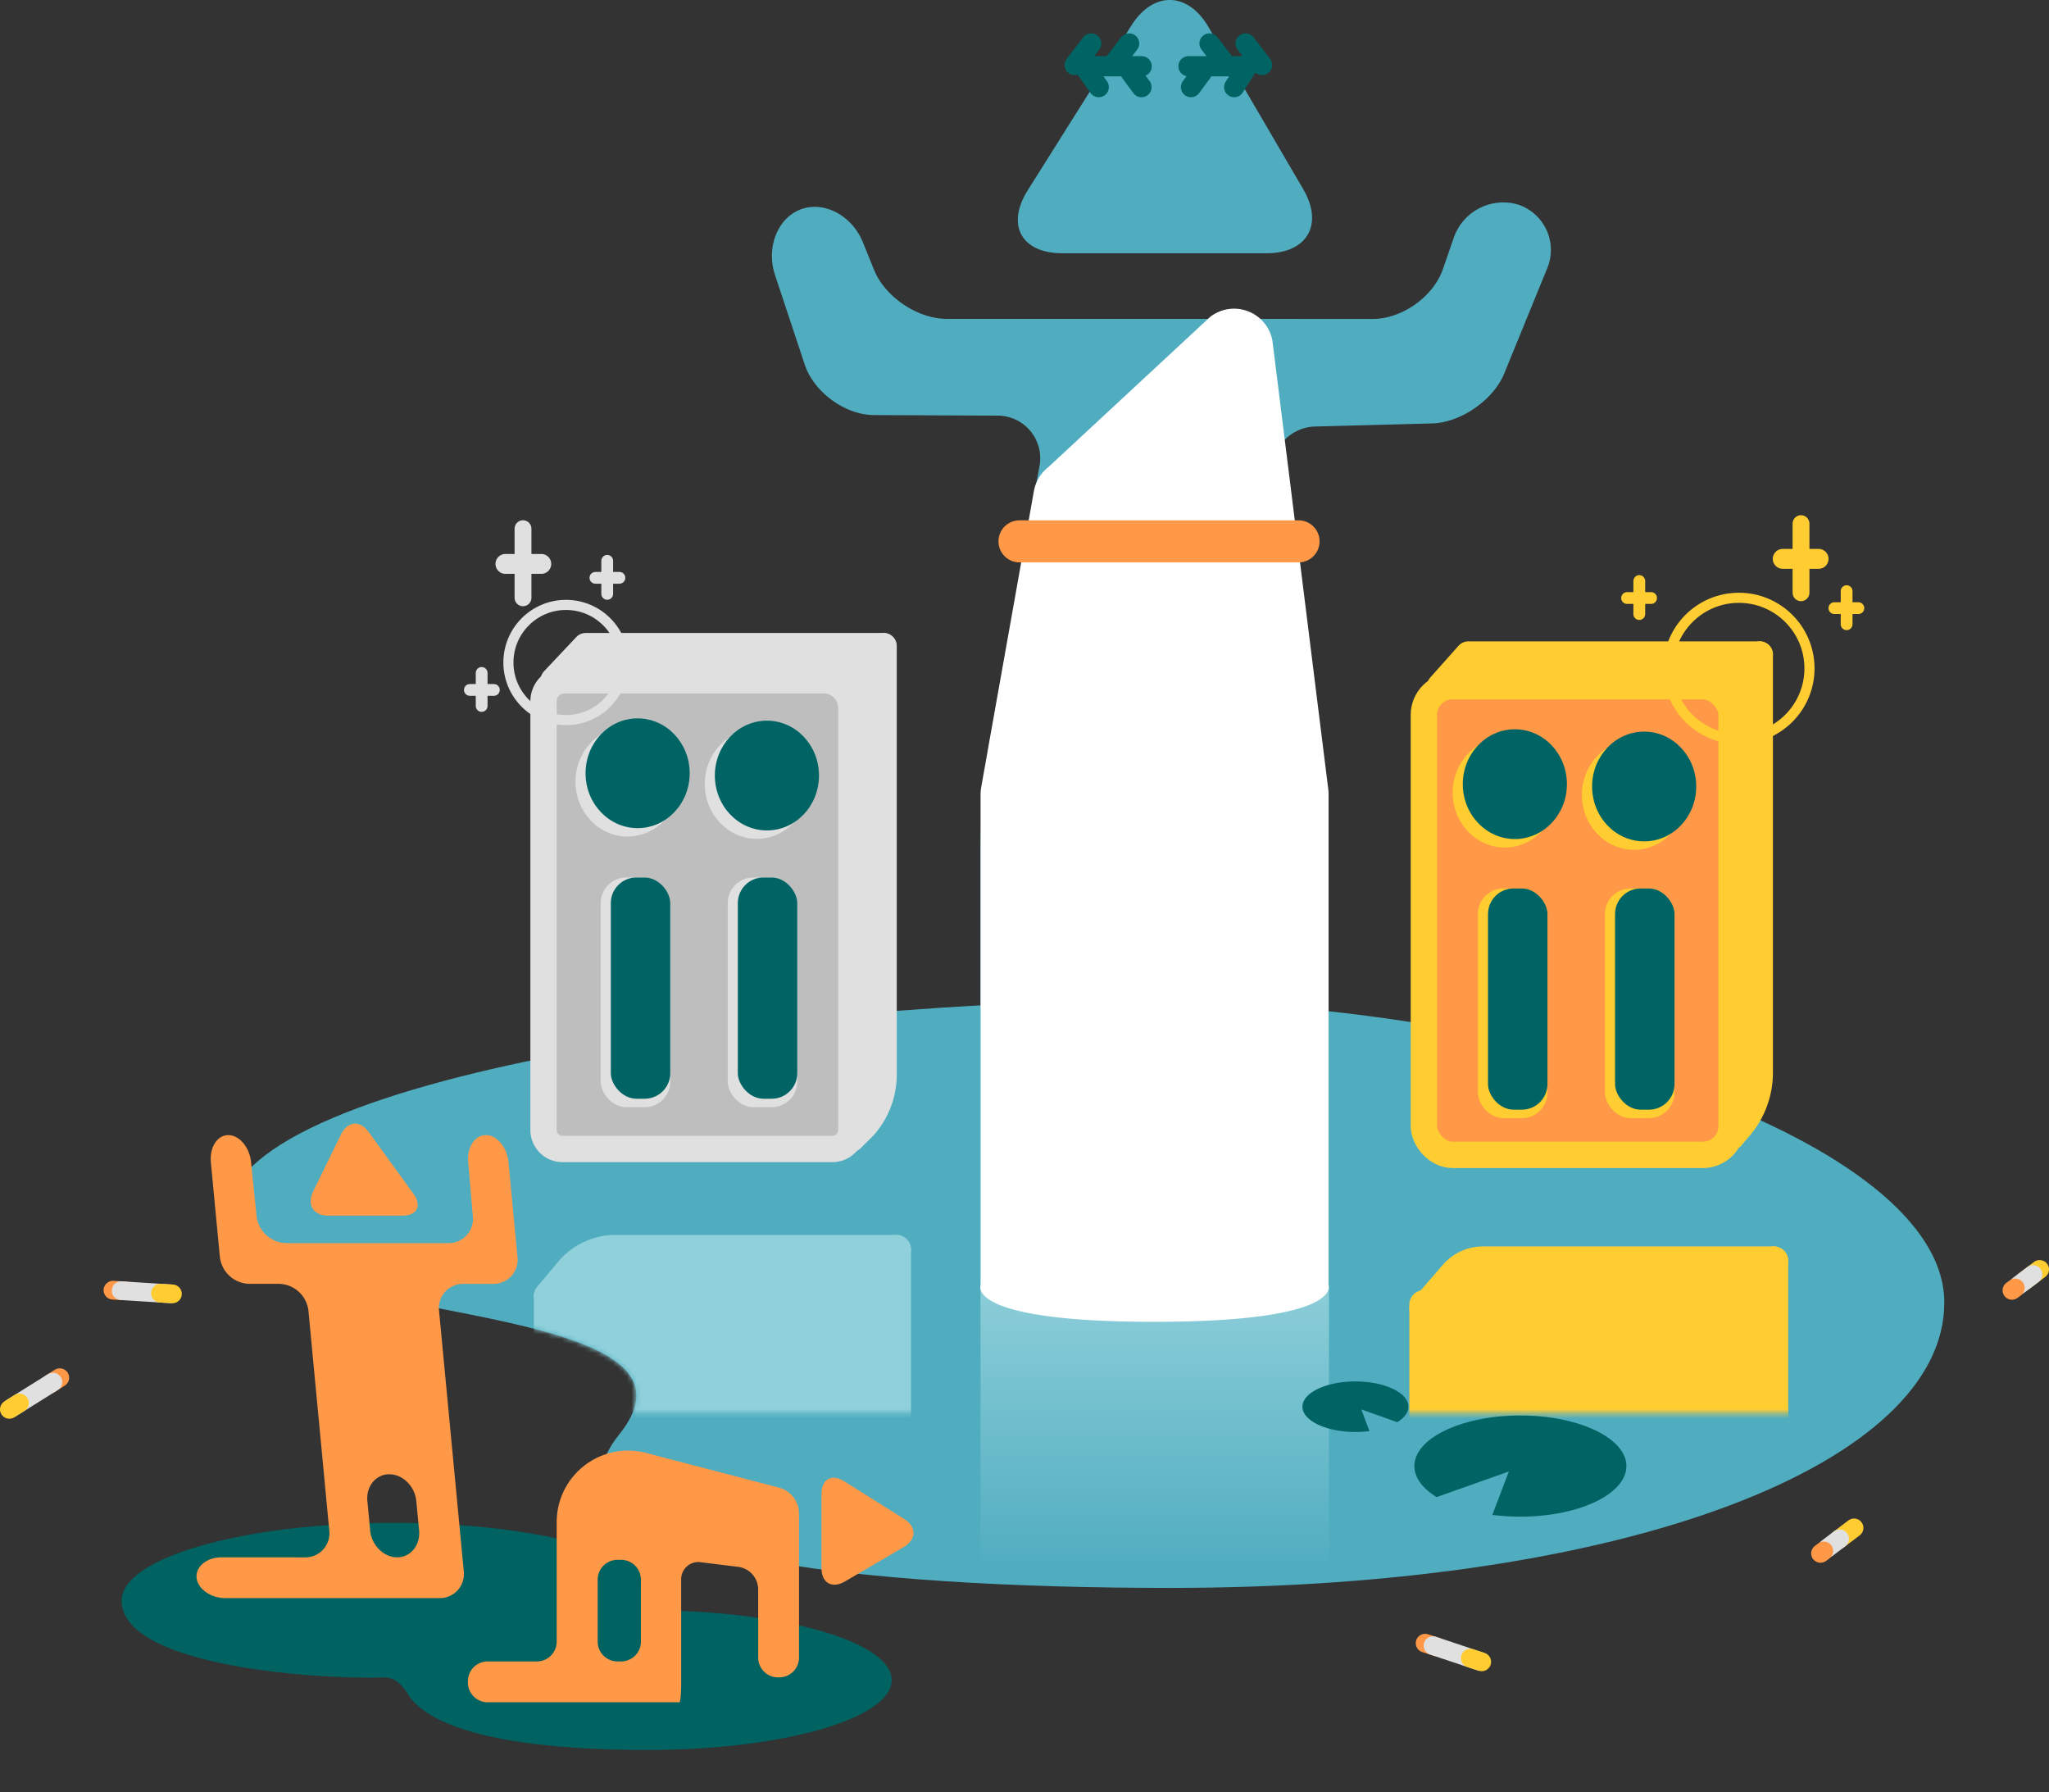 <svg xmlns="http://www.w3.org/2000/svg" xmlns:xlink="http://www.w3.org/1999/xlink" viewBox="0 0 438 383"><rect x="0" y="0" width="438" height="383" fill="#333333" stroke="none"/><defs><style>.cls-1{fill:url(#未命名漸層_12);}.cls-2{fill:url(#未命名漸層_12-2);}.cls-3{fill:#006261;}.cls-4{fill:#50adc0;}.cls-5{fill:url(#未命名漸層_7);}.cls-6{fill:#fff;}.cls-18,.cls-20,.cls-21,.cls-22,.cls-23,.cls-24,.cls-25,.cls-26,.cls-27,.cls-29,.cls-30,.cls-31,.cls-7{fill:none;}.cls-29,.cls-7{stroke:#ff9947;}.cls-11,.cls-13,.cls-14,.cls-15,.cls-18,.cls-20,.cls-21,.cls-22,.cls-23,.cls-24,.cls-25,.cls-26,.cls-27,.cls-29,.cls-30,.cls-31,.cls-7,.cls-8,.cls-9{stroke-linecap:round;stroke-linejoin:round;}.cls-7{stroke-width:8.99px;}.cls-11,.cls-19,.cls-8{fill:#ffcd32;}.cls-11,.cls-20,.cls-21,.cls-22,.cls-27,.cls-31,.cls-8,.cls-9{stroke:#ffcd32;}.cls-14,.cls-15,.cls-8,.cls-9{stroke-width:5.63px;}.cls-28,.cls-9{fill:#ff9947;}.cls-10{mask:url(#mask);}.cls-11,.cls-13{stroke-width:6.21px;}.cls-12{mask:url(#mask-2);}.cls-13{fill:#8fd0db;stroke:#8fd0db;}.cls-14,.cls-16{fill:#e0e0e0;}.cls-14,.cls-15,.cls-23,.cls-24,.cls-25,.cls-26,.cls-30{stroke:#e0e0e0;}.cls-15{fill:#bebebe;}.cls-17{fill:#006464;}.cls-18{stroke:#006464;stroke-width:4.32px;}.cls-20,.cls-23{stroke-width:3.6px;}.cls-21,.cls-24{stroke-width:4.25px;}.cls-22,.cls-25{stroke-width:2.52px;}.cls-26,.cls-27{stroke-width:2.16px;}.cls-29,.cls-30,.cls-31{stroke-width:4px;}</style><linearGradient id="未命名漸層_12" x1="344.41" y1="302.01" x2="344.41" y2="259.65" gradientUnits="userSpaceOnUse"><stop offset="0"/><stop offset="1" stop-color="#fff"/></linearGradient><linearGradient id="未命名漸層_12-2" x1="157.21" y1="302.05" x2="157.21" y2="259.65" xlink:href="#未命名漸層_12"/><linearGradient id="未命名漸層_7" x1="246.84" y1="334.97" x2="246.84" y2="274.6" gradientUnits="userSpaceOnUse"><stop offset="0" stop-color="#50adc0"/><stop offset="1" stop-color="#8dced9"/></linearGradient><mask id="mask" x="296.77" y="259.65" width="95.26" height="123.36" maskUnits="userSpaceOnUse"><rect class="cls-1" x="296.77" y="259.65" width="95.26" height="42.37"/></mask><mask id="mask-2" x="109.53" y="259.65" width="95.36" height="120.65" maskUnits="userSpaceOnUse"><path class="cls-2" d="M204.89,302l-69.64,0s2.16-4.91-.95-8.65c-5.83-7-24.78-10.47-24.78-10.47l.1-23.29h95.26Z"/></mask></defs><title>資產 2</title><g id="圖層_2" data-name="圖層 2"><g id="圖層_2-2" data-name="圖層 2"><path class="cls-3" d="M143.7,344.22c-.84,0-1.43-1-1.43-2.11v0c0-9.19-26-16.65-58.12-16.65S26,332.9,26,342.09c0,13.49,38.6,16.84,56.39,16.43,1.92,0,3.64,1.58,4.83,3.59C89.86,366.48,99.94,374,138.5,374c28.78,0,52.11-6.68,52.11-14.92C190.61,351.33,170,345,143.7,344.22Z"/><path class="cls-4" d="M48.64,260.39C49.93,284,157,276,132.33,306.61c-21.08,26.2,54.43,32.76,117.78,32.76,98.6,0,165.51-26.78,165.51-61s-86.9-64-170.12-64.47C174.39,213.52,46.95,229.42,48.64,260.39Z"/><path class="cls-4" d="M202.36,68.15c-6.18,0-13.15-4.68-15.49-10.4l-2.43-6c-2.34-5.72-8.31-8.87-13.28-7s-7.43,8.19-5.48,14.06L172.05,78c2,5.86,8.61,10.68,14.79,10.71l26.07.12a9.12,9.12,0,0,1,9.23,11.11l-10.53,58a150.89,150.89,0,0,0-2,22.29v83.33c0,6.18,4.06,14.25,9,17.94,0,0,1.38,1,28.07,1s28.22-1.11,28.22-1.11c5-3.64,9.08-11.68,9.08-17.86V180.19a154.41,154.41,0,0,0-2-22.3l-9.82-55.38a9.41,9.41,0,0,1,9.27-11.36l24.65-.65c6.18-.16,13.15-5,15.48-10.7l9.07-22.2a10.23,10.23,0,0,0-6-13.84,11.19,11.19,0,0,0-13.91,7.18l-2.29,6.6c-2,5.84-8.74,10.62-14.92,10.62Z"/><rect class="cls-5" x="209.6" y="274.6" width="74.48" height="60.37"/><path class="cls-4" d="M241.84,5.46c4.65-7.39,12.05-7.27,16.46.27l20.28,34.7c4.4,7.53.87,13.7-7.86,13.7H227.09c-8.73,0-12.07-6-7.42-13.43Z"/><path class="cls-6" d="M258.73,67.69,224.09,99.84A8.33,8.33,0,0,0,221,105l-11.26,63.28a8.33,8.33,0,0,0-.13,1.46V274.76s-3.15,7.74,37.09,7.74,37.3-7.74,37.3-7.74V169.67a8.33,8.33,0,0,0-.12-1.43L272,72.84A8.33,8.33,0,0,0,258.73,67.69Z"/><line class="cls-7" x1="217.93" y1="115.7" x2="277.58" y2="115.7"/><polygon class="cls-8" points="370.15 146.65 307.86 146.65 313.88 139.89 376.17 139.89 370.15 146.65"/><path class="cls-8" d="M370.15,146.65v96.3l1.34-1.61a18,18,0,0,0,4.68-12.11V139.89Z"/><rect class="cls-9" x="304.37" y="146.65" width="65.78" height="100.17" rx="6.14" ry="6.14"/><g class="cls-10"><path class="cls-11" d="M370.15,279.73H304.37l6.55-7.54a8.23,8.23,0,0,1,6.09-2.7h62.14Z"/><polygon class="cls-11" points="370.15 279.73 370.15 379.9 379.15 369.66 379.15 269.49 370.15 279.73"/><rect class="cls-11" x="304.37" y="278.83" width="65.78" height="100.17"/></g><g class="cls-12"><path class="cls-13" d="M183,277H117.22l4.8-5.74a12.89,12.89,0,0,1,9.54-4.22h60.07Z"/><polygon class="cls-13" points="183 277.03 183 377.2 191.64 367.23 191.64 267.06 183 277.03"/><rect class="cls-13" x="117.22" y="277.03" width="65.78" height="100.17"/></g><polygon class="cls-14" points="181.97 145.39 118.35 145.39 125.23 138.09 188.84 138.09 181.97 145.39"/><path class="cls-14" d="M182,145.39v98l2.56-2.54a16.64,16.64,0,0,0,4.32-11.19V138.09Z"/><path class="cls-15" d="M116.19,149.86V241.5a4.06,4.06,0,0,0,4.06,4.06h57.66A4.06,4.06,0,0,0,182,241.5V151.31a5.92,5.92,0,0,0-5.92-5.92H120.65A4.47,4.47,0,0,0,116.19,149.86Z"/><ellipse class="cls-16" cx="134.14" cy="167.06" rx="11.13" ry="11.73"/><ellipse class="cls-16" cx="161.78" cy="167.55" rx="11.13" ry="11.73"/><rect class="cls-16" x="155.56" y="187.54" width="14.87" height="49.09" rx="5.47" ry="5.47"/><rect class="cls-16" x="128.41" y="187.54" width="14.87" height="49.09" rx="5.47" ry="5.47"/><ellipse class="cls-17" cx="136.3" cy="165.26" rx="11.13" ry="11.73"/><ellipse class="cls-17" cx="163.94" cy="165.75" rx="11.13" ry="11.73"/><rect class="cls-17" x="157.72" y="187.54" width="12.71" height="47.28" rx="5.47" ry="5.47"/><rect class="cls-17" x="130.57" y="187.54" width="12.71" height="47.28" rx="5.47" ry="5.47"/><path class="cls-17" d="M292.74,305.85a23.23,23.23,0,0,1-3,.19c-6.26,0-11.33-2.42-11.33-5.4s5.07-5.4,11.33-5.4,11.33,2.42,11.33,5.4c0,1.25-.89,2.4-2.38,3.31L291,301.22Z"/><path class="cls-17" d="M319,323.76a46.45,46.45,0,0,0,6,.38c12.52,0,22.66-4.84,22.66-10.81S337.49,302.52,325,302.52s-22.66,4.84-22.66,10.81c0,2.5,1.78,4.8,4.76,6.63l15.44-5.47Z"/><line class="cls-18" x1="234.06" y1="14.16" x2="244.05" y2="14.16"/><line class="cls-18" x1="237.86" y1="13.89" x2="241.37" y2="9.29"/><line class="cls-18" x1="229.73" y1="13.89" x2="233.25" y2="9.29"/><line class="cls-18" x1="241.71" y1="15.51" x2="244.01" y2="18.62"/><line class="cls-18" x1="231.72" y1="14.16" x2="234.87" y2="18.62"/><line class="cls-18" x1="265.94" y1="14.16" x2="254.05" y2="14.16"/><line class="cls-18" x1="262.07" y1="13.89" x2="258.55" y2="9.29"/><line class="cls-18" x1="269.77" y1="13.89" x2="266.25" y2="9.29"/><line class="cls-18" x1="256.89" y1="15.51" x2="254.59" y2="18.62"/><line class="cls-18" x1="266.66" y1="14.16" x2="263.82" y2="18.62"/><ellipse class="cls-19" cx="321.66" cy="169.4" rx="11.13" ry="11.73"/><ellipse class="cls-19" cx="349.29" cy="169.89" rx="11.13" ry="11.73"/><rect class="cls-19" x="343.07" y="189.88" width="14.87" height="49.09" rx="5.47" ry="5.47"/><rect class="cls-19" x="315.92" y="189.88" width="14.87" height="49.09" rx="5.47" ry="5.47"/><ellipse class="cls-17" cx="323.82" cy="167.59" rx="11.13" ry="11.73"/><ellipse class="cls-17" cx="351.46" cy="168.09" rx="11.13" ry="11.73"/><rect class="cls-17" x="345.24" y="189.88" width="12.71" height="47.28" rx="5.47" ry="5.47"/><rect class="cls-17" x="318.08" y="189.88" width="12.71" height="47.28" rx="5.47" ry="5.47"/><line class="cls-20" x1="384.99" y1="111.91" x2="384.99" y2="126.68"/><line class="cls-21" x1="381.08" y1="119.44" x2="388.75" y2="119.44"/><line class="cls-22" x1="394.74" y1="126.34" x2="394.74" y2="133.41"/><line class="cls-22" x1="392.12" y1="129.97" x2="397.25" y2="129.97"/><line class="cls-22" x1="350.42" y1="124.18" x2="350.42" y2="131.24"/><line class="cls-22" x1="347.81" y1="127.81" x2="352.94" y2="127.81"/><line class="cls-23" x1="111.8" y1="112.99" x2="111.8" y2="127.76"/><line class="cls-24" x1="115.71" y1="120.52" x2="108.04" y2="120.52"/><line class="cls-25" x1="102.96" y1="143.82" x2="102.96" y2="150.88"/><line class="cls-25" x1="105.57" y1="147.45" x2="100.44" y2="147.45"/><line class="cls-25" x1="129.8" y1="119.86" x2="129.8" y2="126.92"/><line class="cls-25" x1="132.41" y1="123.49" x2="127.28" y2="123.49"/><circle class="cls-26" cx="120.99" cy="141.59" r="12.31"/><circle class="cls-27" cx="371.71" cy="142.85" r="15.09"/><path class="cls-28" d="M47.37,332.83c-3.17,0-5.57,2-5.35,4.36s3,4.36,6.17,4.36H93.92a5.15,5.15,0,0,0,5.22-5.73l-5.29-55.7a5.15,5.15,0,0,1,5.22-5.73h6.33a5.15,5.15,0,0,0,5.22-5.73l-1.93-20.33c-.3-3.15-2.47-5.73-4.83-5.73s-4.06,2.58-3.78,5.74l1,11.6a5.19,5.19,0,0,1-5.25,5.74H61.2a6.54,6.54,0,0,1-6.35-5.73l-1.19-11.62c-.32-3.15-2.51-5.73-4.86-5.73s-4,2.58-3.73,5.74L47,268.65a6.48,6.48,0,0,0,6.3,5.73h6.33a6.48,6.48,0,0,1,6.3,5.73l4.46,47a5.15,5.15,0,0,1-5.22,5.73Zm37.53,0c-2.88,0-5.47-2.58-5.77-5.73l-.6-6.29c-.3-3.15,1.81-5.73,4.69-5.73s5.47,2.58,5.77,5.73l.6,6.29C89.88,330.25,87.77,332.83,84.9,332.83Z"/><path class="cls-28" d="M72.9,242.44c1.39-2.85,4.05-3.07,5.91-.51l9.57,13.21c1.86,2.57.79,4.67-2.38,4.67H70.16c-3.17,0-4.62-2.33-3.23-5.17Z"/><path class="cls-28" d="M193.29,324.64c2.68,1.69,2.64,4.38-.1,6L180.6,338c-2.74,1.6-5,.31-5-2.85V319.28c0-3.17,2.19-4.38,4.88-2.69Z"/><path class="cls-28" d="M119,350.86a4.23,4.23,0,0,1-4.22,4.22H104.24a4.23,4.23,0,0,0-4.22,4.22v.29a4.23,4.23,0,0,0,4.22,4.22h41c.21,0,.37-1.9.37-4.22v-22a3.66,3.66,0,0,1,4.19-3.71l8.08,1a4.88,4.88,0,0,1,4.19,4.72v14.67a4.23,4.23,0,0,0,4.22,4.22h.29a4.23,4.23,0,0,0,4.22-4.22v-31a5.77,5.77,0,0,0-4.08-5.28l-28.65-7.48A15.27,15.27,0,0,0,119,325.23Zm18,0a4.23,4.23,0,0,1-4.22,4.22h-.8a4.23,4.23,0,0,1-4.22-4.22V337.59a4.23,4.23,0,0,1,4.22-4.22h.8a4.23,4.23,0,0,1,4.22,4.22Z"/><line class="cls-29" x1="304.64" y1="351.18" x2="307.08" y2="351.96"/><line class="cls-30" x1="306.32" y1="351.71" x2="316.32" y2="355.05"/><line class="cls-31" x1="314.3" y1="354.38" x2="316.74" y2="355.17"/><line class="cls-29" x1="24.15" y1="275.74" x2="26.7" y2="275.88"/><line class="cls-30" x1="25.9" y1="275.84" x2="36.42" y2="276.51"/><line class="cls-31" x1="34.3" y1="276.38" x2="36.86" y2="276.53"/><line class="cls-31" x1="393.03" y1="329.04" x2="396.33" y2="326.54"/><line class="cls-30" x1="390.55" y1="330.92" x2="393.24" y2="328.88"/><line class="cls-29" x1="389.16" y1="331.99" x2="389.87" y2="331.46"/><line class="cls-31" x1="432.69" y1="273.8" x2="436" y2="271.3"/><line class="cls-30" x1="431.48" y1="274.71" x2="434.58" y2="272.38"/><line class="cls-29" x1="430.08" y1="275.78" x2="430.8" y2="275.25"/><line class="cls-29" x1="12.78" y1="294.44" x2="10.62" y2="295.81"/><line class="cls-30" x1="11.3" y1="295.38" x2="2.36" y2="300.97"/><line class="cls-31" x1="4.16" y1="299.84" x2="2" y2="301.21"/></g></g></svg>
